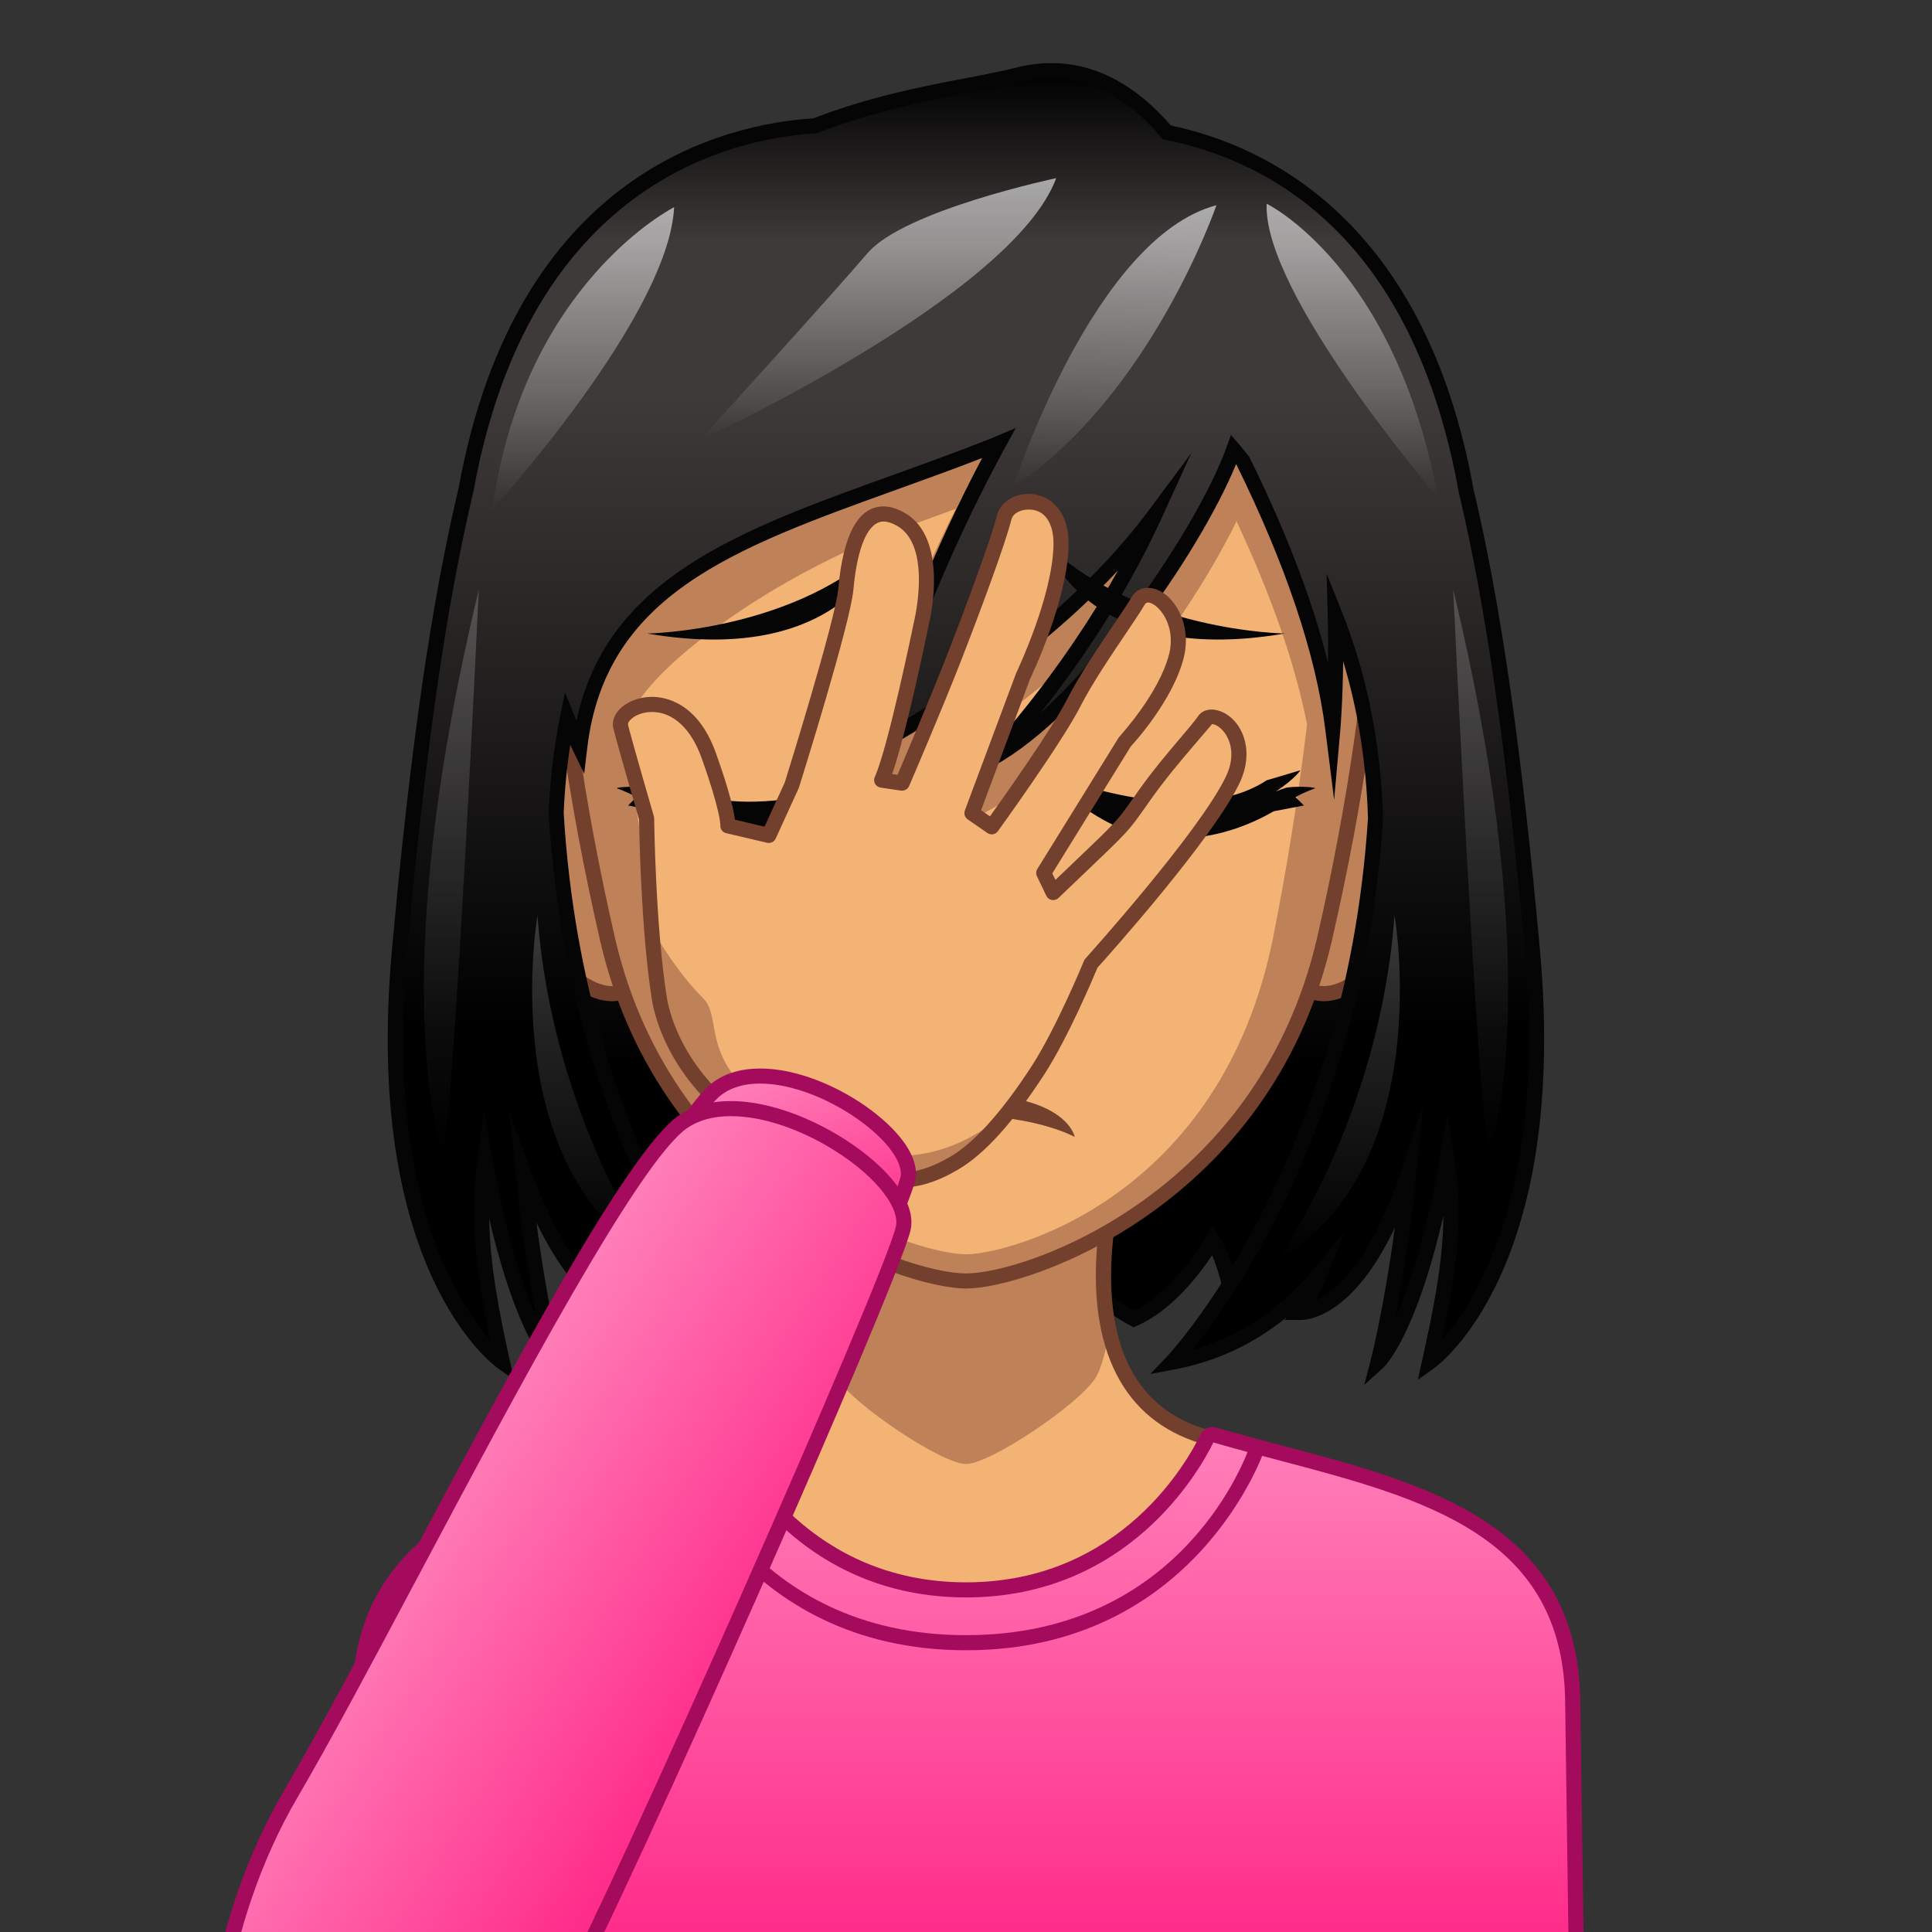 <?xml version="1.0" encoding="utf-8"?>
<!-- Generator: Adobe Illustrator 18.0.0, SVG Export Plug-In . SVG Version: 6.00 Build 0)  -->
<!DOCTYPE svg PUBLIC "-//W3C//DTD SVG 1.1//EN" "http://www.w3.org/Graphics/SVG/1.1/DTD/svg11.dtd">
<svg version="1.1" id="レイヤー_1" xmlns="http://www.w3.org/2000/svg" xmlns:xlink="http://www.w3.org/1999/xlink" x="0px"
	 y="0px" width="64px" height="64px" viewBox="0 0 64 64" style="enable-background:new 0 0 64 64;" xml:space="preserve">
<rect x="0" y="0" width="64" height="64" fill="#333333" stroke="none"/>
<g>
	<g>
		<linearGradient id="SVGID_1_" gradientUnits="userSpaceOnUse" x1="41.3" y1="10.729" x2="41.3" y2="43.707">
			<stop  offset="0" style="stop-color:#000000"/>
			<stop  offset="0.132" style="stop-color:#3E3A39"/>
			<stop  offset="0.251" style="stop-color:#3E3A39"/>
			<stop  offset="0.741" style="stop-color:#000000"/>
		</linearGradient>
		<path style="fill:url(#SVGID_1_);" d="M40.933,43.707c0,0-0.191-1.706-0.759-2.63
			c0,0-1.106,1.959-2.614,2.614c0,0-1.688-0.908-1.705-1.619l1.056-31.343
			C36.91,10.729,56.049,21.923,40.933,43.707z"/>
		<path style="fill:#050505;" d="M40.759,44.396l-0.074-0.662
			c-0.002-0.014-0.146-1.258-0.532-2.151c-0.413,0.623-1.33,1.832-2.493,2.338
			L37.548,43.969l-0.106-0.058c-0.304-0.163-1.817-1.018-1.837-1.833l1.07-31.777
			l0.361,0.212c0.076,0.044,7.612,4.539,9.519,13.166
			c1.375,6.223-0.447,13.009-5.417,20.17L40.759,44.396z M37.146,11.176
			l-1.041,30.905c0.009,0.354,0.828,0.97,1.466,1.33
			c1.356-0.659,2.376-2.438,2.386-2.457l0.209-0.368l0.222,0.36
			c0.371,0.603,0.586,1.497,0.696,2.098c4.615-6.847,6.292-13.321,4.984-19.251
			C44.45,16.46,38.655,12.182,37.146,11.176z"/>
	</g>
	<g>
		<linearGradient id="SVGID_2_" gradientUnits="userSpaceOnUse" x1="22.781" y1="10.729" x2="22.781" y2="43.707">
			<stop  offset="0" style="stop-color:#000000"/>
			<stop  offset="0.132" style="stop-color:#3E3A39"/>
			<stop  offset="0.251" style="stop-color:#3E3A39"/>
			<stop  offset="0.741" style="stop-color:#000000"/>
		</linearGradient>
		<path style="fill:url(#SVGID_2_);" d="M23.067,43.707c0,0,0.191-1.706,0.759-2.63
			c0,0,1.106,1.959,2.614,2.614c0,0,1.688-0.908,1.705-1.619l-0.203-31.343
			C27.943,10.729,7.951,21.923,23.067,43.707z"/>
		<path style="fill:#050505;" d="M23.242,44.397l-0.38-0.548
			c-4.883-7.036-6.64-13.716-5.223-19.854
			c2.04-8.836,10.101-13.439,10.182-13.484l0.369-0.207l0.206,31.766
			c-0.019,0.823-1.533,1.678-1.836,1.841L26.453,43.969l-0.111-0.048
			c-1.164-0.506-2.08-1.715-2.494-2.338c-0.388,0.894-0.53,2.138-0.532,2.151
			L23.242,44.397z M23.836,40.586l0.208,0.368
			c0.01,0.019,1.029,1.798,2.386,2.457c0.637-0.36,1.457-0.977,1.465-1.345
			l-0.2-30.894c-1.589,1.01-7.833,5.4-9.571,12.94
			c-1.347,5.843,0.266,12.209,4.792,18.931c0.111-0.601,0.326-1.495,0.697-2.098
			L23.836,40.586z"/>
	</g>
</g>
<g>
	<g>
		<path style="fill:#F2B375;" d="M39.861,47.58c-5.274-1.599-2.657-9.382-2.657-9.382
			L32,39.022l-5.204-0.824c0,0,2.616,7.783-2.657,9.382
			c-5.274,1.599-11.742,2.239-11.742,8.955l-0.122,8.829h39.45l-0.122-8.829
			C51.603,49.819,45.135,49.18,39.861,47.58z"/>
		<path style="fill:#BF8258;" d="M32,41.712l-4.631-0.733c0.106,0.98,0.114,2.09-0.125,3.137
			c0.133,0.669,0.292,1.257,0.474,1.539C28.287,46.541,31.204,48.498,32,48.498
			c0.796,0,3.713-1.958,4.283-2.842c0.182-0.282,0.341-0.87,0.474-1.539
			c-0.239-1.047-0.231-2.157-0.125-3.137L32,41.712z"/>
		<path style="fill:#72402D;" d="M51.979,65.615h-39.957l0.125-9.084
			c0-5.958,4.905-7.277,9.649-8.554c0.766-0.207,1.53-0.412,2.27-0.637
			c1.141-0.346,1.981-1.028,2.498-2.029c1.411-2.734,0.01-6.99-0.004-7.032
			l-0.131-0.392L32,38.77l5.571-0.882l-0.131,0.392
			c-0.015,0.042-1.416,4.298-0.005,7.032c0.517,1.001,1.357,1.684,2.498,2.029
			c0.74,0.225,1.504,0.43,2.271,0.637c4.743,1.276,9.648,2.596,9.648,8.558
			L51.979,65.615z M12.529,65.115h38.942l-0.118-8.576
			c0-5.582-4.507-6.795-9.278-8.079c-0.771-0.208-1.54-0.415-2.285-0.641
			c-1.276-0.387-2.218-1.153-2.798-2.279c-1.265-2.451-0.47-5.88-0.144-7.031
			L32,39.275l-0.039-0.006l-4.81-0.761c0.326,1.151,1.121,4.58-0.143,7.031
			c-0.581,1.126-1.522,1.893-2.797,2.279c-0.746,0.226-1.515,0.433-2.286,0.641
			c-4.772,1.284-9.279,2.497-9.279,8.075L12.529,65.115z"/>
	</g>
	<g>
		<g>
			<path style="fill:#BF8258;" d="M43.454,26.859c0,0,0.74-2.266,2.261-2.413
				c1.521-0.147,2.463,5.352-0.402,7.782c-1.814,1.538-2.484,0.018-2.484,0.018
				L43.454,26.859z"/>
			<path style="fill:#72402D;" d="M43.854,33.166c-0.882,0-1.238-0.786-1.253-0.819l-0.027-0.062
				l0.633-5.455c0.043-0.147,0.82-2.472,2.484-2.633l0.084-0.004
				c0.525,0,0.984,0.461,1.292,1.298c0.629,1.715,0.559,5.104-1.592,6.927
				C44.89,32.915,44.344,33.166,43.854,33.166z M43.086,32.199
				c0.078,0.133,0.317,0.467,0.768,0.467c0.369,0,0.806-0.211,1.297-0.629
				c1.97-1.67,2.027-4.791,1.446-6.374c-0.223-0.607-0.53-0.97-0.822-0.97
				c-1.378,0.131-2.076,2.223-2.083,2.244L43.086,32.199z"/>
		</g>
		<g>
			<path style="fill:#BF8258;" d="M20.671,26.859c0,0-0.74-2.266-2.261-2.413
				c-1.521-0.147-2.463,5.352,0.402,7.782c1.814,1.538,2.483,0.018,2.483,0.018
				L20.671,26.859z"/>
			<path style="fill:#72402D;" d="M20.271,33.166L20.271,33.166
				c-0.49,0-1.035-0.251-1.62-0.747c-2.151-1.824-2.221-5.212-1.592-6.928
				c0.307-0.837,0.766-1.298,1.291-1.298l0.084,0.004
				c1.665,0.161,2.442,2.486,2.475,2.584l0.644,5.503l-0.027,0.062
				C21.51,32.38,21.154,33.166,20.271,33.166z M18.384,24.695
				c-0.327,0-0.633,0.362-0.855,0.968c-0.581,1.583-0.523,4.704,1.446,6.375
				c0.492,0.417,0.928,0.628,1.297,0.628c0.451,0,0.69-0.334,0.768-0.467
				l-0.616-5.311v0c-0.005,0-0.706-2.065-2.036-2.193
				C18.386,24.695,18.385,24.695,18.384,24.695z"/>
		</g>
		<g>
			<path style="fill:#BF8258;" d="M43.22,9.047C40.173,7.035,37.58,6.304,32,6.304
				s-8.173,0.73-11.22,2.743c-3.731,2.465-2.667,13.324-0.656,22.062
				C22.136,39.847,30.096,42.434,32,42.434s9.864-2.587,11.875-11.325
				C45.886,22.372,46.951,11.512,43.22,9.047z"/>
			<path style="fill:#72402D;" d="M32,42.684c-2.088,0-10.103-2.759-12.119-11.518
				c-2.107-9.158-3.014-19.833,0.762-22.327C23.834,6.731,26.594,6.054,32,6.054
				s8.166,0.677,11.357,2.785c3.776,2.495,2.87,13.169,0.762,22.327
				C42.103,39.925,34.088,42.684,32,42.684z M32,6.554
				c-5.358,0-7.947,0.631-11.082,2.702c-3.566,2.356-2.525,13.215-0.55,21.797
				C22.316,39.518,30,42.184,32,42.184s9.684-2.666,11.633-11.13
				c1.975-8.583,3.016-19.441-0.551-21.797C39.947,7.186,37.358,6.554,32,6.554z"/>
		</g>
		<g>
			<path style="fill:#F2B375;" d="M40.961,17.268c-1.534,3.145-4.931,7.76-7.782,9.343
				L29.235,28.801l3.134-3.246c0.019-0.02,1.168-1.22,2.533-3.16
				c-2.83,2.371-5.535,3.768-5.7,3.853l-1.408,0.72l0.459-1.514
				c0.917-3.023,2.06-5.908,3.406-8.598c-0.614,0.228-1.22,0.447-1.815,0.661
				c-4.213,1.518-9.038,4.952-9.108,6.74c0.277,2.272,0.651,4.573,1.08,6.745
				C23.541,39.741,30.618,41.55,32,41.55c1.382,0,8.459-1.809,10.184-10.546
				c0.445-2.255,0.834-4.651,1.114-7.008C42.907,22.008,42.128,19.756,40.961,17.268z
				 M32,34.479c-0.478,0-1.224-0.204-1.224-0.466c0-0.343,1.011-0.87,1.224-0.87
				s1.224,0.527,1.224,0.87C33.224,34.275,32.478,34.479,32,34.479z"/>
			<linearGradient id="SVGID_3_" gradientUnits="userSpaceOnUse" x1="31.426" y1="33.518" x2="31.426" y2="28.538">
				<stop  offset="0" style="stop-color:#FFFFFF;stop-opacity:0"/>
				<stop  offset="0.4" style="stop-color:#FFFFFF;stop-opacity:0.2"/>
				<stop  offset="0.6" style="stop-color:#FFFFFF;stop-opacity:0.2"/>
				<stop  offset="1" style="stop-color:#FFFFFF;stop-opacity:0"/>
			</linearGradient>
			<path style="fill:url(#SVGID_3_);" d="M32.165,31.028c0,1.375-0.884,2.49-1.279,2.49
				c-0.396,0-0.117-1.545,0.102-2.879c0.205-1.245,0.372-2.101,0.768-2.101
				S32.165,29.653,32.165,31.028z"/>
		</g>
	</g>
</g>
<g>
	<g>
		<linearGradient id="SVGID_4_" gradientUnits="userSpaceOnUse" x1="32" y1="2.339" x2="32" y2="45.128">
			<stop  offset="0" style="stop-color:#000000"/>
			<stop  offset="0.132" style="stop-color:#3E3A39"/>
			<stop  offset="0.251" style="stop-color:#3E3A39"/>
			<stop  offset="0.741" style="stop-color:#000000"/>
		</linearGradient>
		<path style="fill:url(#SVGID_4_);" d="M50.763,31.482c-0.477-5.247-1.139-10.782-2.194-15.22
			C47.007,7.571,42.016,5.063,38.65,4.383c-1.129-1.333-2.769-2.455-4.944-1.899
			c-1.545,0.395-4.054,0.649-6.701,1.681c-3.073,0.187-9.707,1.81-11.565,12.061
			c-1.06,4.444-1.724,9.995-2.202,15.256c-0.96,10.554,3.412,13.646,3.412,13.646
			c-0.45-2.043-0.906-4.264-0.583-6.71c0.994,5.538,2.289,6.71,2.289,6.71
			s-0.647-2.478-1.032-6.349c1.743,4.785,3.628,4.697,3.628,4.697
			s-0.286-0.351-0.666-1.287c1.212,1.467,2.8,2.55,4.893,2.939
			c0,0-6.048-6.31-6.752-18.209c0.045-1.091,0.172-2.129,0.371-3.118
			c0.242,0.601,0.411,0.952,0.411,0.952c0.746-6.302,7.036-7.344,13.745-10.009
			c0.048-0.019,0.088-0.042,0.135-0.062c-1.478,2.703-2.969,6.045-4.19,10.071
			c0,0,5.863-2.996,9.356-7.697C36.101,21.769,32.853,25.126,32.853,25.126
			c3.145-1.746,6.986-7.389,8.014-10.232c0.11,0.127,0.213,0.263,0.32,0.394
			c1.403,2.854,2.606,5.989,2.966,8.862c0,0,0.138-1.555,0.08-3.754
			c0.787,1.977,1.26,4.217,1.333,6.723c-0.758,11.772-6.744,18.009-6.744,18.009
			c2.093-0.39,3.681-1.472,4.893-2.939c-0.38,0.936-0.666,1.287-0.666,1.287
			s2.027,0.16,3.628-4.697c-0.385,3.871-1.032,6.349-1.032,6.349
			s1.294-1.172,2.289-6.71c0.377,2.339-0.133,4.667-0.583,6.71
			C47.352,45.128,51.723,42.037,50.763,31.482z"/>
		<path style="fill:#050505;" d="M45.193,45.876l0.211-0.812
			c0.006-0.02,0.438-1.697,0.803-4.403c-1.366,2.896-2.816,3.065-3.134,3.065
			h-0.52l0.064-0.088c-1.092,0.893-2.347,1.474-3.749,1.735l-0.764,0.142
			l0.537-0.561c0.06-0.062,5.933-6.316,6.675-17.852
			c-0.054-1.823-0.33-3.569-0.822-5.2c-0.015,1.367-0.092,2.257-0.093,2.269
			l-0.206,2.329l-0.291-2.319c-0.312-2.49-1.302-5.446-2.942-8.784l-0.016-0.019
			c-1.248,3.034-4.933,8.277-7.973,9.965l-1.469,0.815l1.167-1.208
			c0.027-0.028,2.371-2.473,4.367-6.058c-3.464,3.722-7.978,6.055-8.03,6.082
			l-0.524,0.268l0.171-0.563c1.021-3.369,2.326-6.563,3.88-9.506
			c-0.962,0.373-1.913,0.715-2.837,1.048c-5.387,1.941-9.643,3.474-10.245,8.56
			l-0.101,0.852l-0.373-0.773c0,0-0.032-0.065-0.087-0.188
			c-0.114,0.737-0.188,1.493-0.219,2.256c0.688,11.634,6.622,17.962,6.682,18.025
			l0.536,0.561l-0.763-0.142c-1.38-0.257-2.618-0.825-3.698-1.693l0.017,0.021
			l-0.488,0.024c0,0-0,0-0.001,0c-0.205,0-1.678-0.107-3.188-3.224
			c0.368,2.799,0.818,4.542,0.823,4.562l0.212,0.812l-0.622-0.562
			c-0.048-0.044-1.059-1-1.979-4.954c0.028,1.58,0.328,3.096,0.685,4.715
			l0.139,0.631l-0.528-0.373c-0.183-0.13-4.478-3.296-3.516-13.872
			c0.604-6.651,1.306-11.51,2.208-15.292C17.095,5.689,24.017,4.107,26.95,3.919
			c1.854-0.719,3.633-1.06,5.065-1.334c0.627-0.12,1.169-0.224,1.629-0.342
			c1.884-0.481,3.639,0.174,5.14,1.913c3.092,0.649,8.417,3.084,10.031,12.062
			c0.894,3.757,1.593,8.604,2.197,15.242c0.961,10.576-3.334,13.742-3.517,13.872
			L46.969,45.705l0.139-0.631c0.329-1.493,0.69-3.132,0.708-4.813
			c-0.926,4.037-1.952,5.008-2.001,5.053L45.193,45.876z M19.44,40.776
			l1.037,1.254c1.107,1.34,2.457,2.239,4.018,2.682
			c-1.477-1.841-5.738-7.953-6.319-17.777c0.044-1.102,0.17-2.164,0.375-3.182
			l0.165-0.82l0.312,0.776c0.024,0.059,0.047,0.116,0.069,0.17
			c1.002-4.728,5.393-6.31,10.434-8.126c1.082-0.39,2.2-0.792,3.328-1.241
			l0.788-0.333l-0.341,0.625c-1.592,2.911-2.932,6.082-3.988,9.436
			c1.519-0.86,5.929-3.556,8.735-7.331l1.41-1.899l-0.982,2.152
			c-1.242,2.72-2.862,5.008-4.012,6.458c2.619-2.366,5.334-6.517,6.163-8.81
			l0.146-0.403l0.279,0.325c0.068,0.079,0.134,0.161,0.2,0.244l0.124,0.153
			c1.239,2.512,2.11,4.795,2.613,6.836c0.006-0.468,0.004-0.994-0.011-1.562
			L43.946,19l0.52,1.304c0.825,2.074,1.28,4.365,1.351,6.809
			c-0.625,9.728-4.843,15.771-6.311,17.6c1.562-0.442,2.91-1.342,4.018-2.682
			l1.033-1.251l-0.609,1.504C43.812,42.617,43.688,42.88,43.582,43.082
			c0.66-0.312,1.841-1.293,2.859-4.381l0.711-2.157l-0.225,2.26
			c-0.206,2.067-0.489,3.751-0.708,4.869c0.433-0.972,0.987-2.615,1.469-5.298
			l0.26-1.444l0.233,1.448c0.336,2.088-0.013,4.136-0.41,5.995
			c1.122-1.274,3.463-4.945,2.743-12.869c-0.602-6.612-1.297-11.438-2.188-15.185
			C46.825,7.975,42.209,5.357,38.6,4.628l-0.085-0.017l-0.056-0.066
			c-1.388-1.64-2.972-2.259-4.691-1.818c-0.475,0.122-1.023,0.227-1.659,0.349
			c-1.42,0.272-3.188,0.611-5.014,1.323l-0.076,0.017
			c-2.792,0.169-9.487,1.664-11.334,11.855c-0.899,3.771-1.597,8.607-2.199,15.234
			c-0.721,7.93,1.624,11.601,2.745,12.873c-0.417-1.998-0.692-3.883-0.414-5.992
			l0.21-1.591L16.312,38.375c0.481,2.682,1.036,4.325,1.469,5.298
			c-0.219-1.118-0.501-2.802-0.707-4.869l-0.197-1.979l0.681,1.868
			c1.073,2.944,2.19,3.977,2.835,4.338c-0.1-0.194-0.215-0.441-0.339-0.748
			L19.44,40.776z"/>
	</g>
	<linearGradient id="SVGID_5_" gradientUnits="userSpaceOnUse" x1="44.797" y1="6.749" x2="44.797" y2="16.486">
		<stop  offset="0" style="stop-color:#FFFFFF;stop-opacity:0.6"/>
		<stop  offset="1" style="stop-color:#FFFFFF;stop-opacity:0"/>
	</linearGradient>
	<path style="fill:url(#SVGID_5_);" d="M41.96,6.749c0,0,4.255,2.061,5.676,9.737
		C47.636,16.486,41.827,9.734,41.96,6.749z"/>
	
		<linearGradient id="SVGID_6_" gradientUnits="userSpaceOnUse" x1="38.501" y1="6.247" x2="38.501" y2="15.798" gradientTransform="matrix(0.999 0.033 -0.033 0.999 -1.182 -0.83)">
		<stop  offset="0" style="stop-color:#FFFFFF;stop-opacity:0.6"/>
		<stop  offset="1" style="stop-color:#FFFFFF;stop-opacity:0"/>
	</linearGradient>
	<path style="fill:url(#SVGID_6_);" d="M40.296,6.798c0,0-2.152,6.285-6.733,9.333
		C33.564,16.131,36.23,7.872,40.296,6.798z"/>
	<linearGradient id="SVGID_7_" gradientUnits="userSpaceOnUse" x1="29.087" y1="5.901" x2="29.087" y2="14.578">
		<stop  offset="0" style="stop-color:#FFFFFF;stop-opacity:0.6"/>
		<stop  offset="1" style="stop-color:#FFFFFF;stop-opacity:0"/>
	</linearGradient>
	<path style="fill:url(#SVGID_7_);" d="M34.989,5.901c0,0-5.036,1.062-6.252,2.486
		c-1.215,1.424-5.552,6.191-5.552,6.191S33.543,9.81,34.989,5.901z"/>
	<linearGradient id="SVGID_8_" gradientUnits="userSpaceOnUse" x1="19.321" y1="6.863" x2="19.321" y2="16.875">
		<stop  offset="0" style="stop-color:#FFFFFF;stop-opacity:0.6"/>
		<stop  offset="1" style="stop-color:#FFFFFF;stop-opacity:0"/>
	</linearGradient>
	<path style="fill:url(#SVGID_8_);" d="M22.332,6.863c0,0-4.993,2.511-6.023,10.012
		C16.31,16.875,22.154,10.472,22.332,6.863z"/>
	<linearGradient id="SVGID_9_" gradientUnits="userSpaceOnUse" x1="49.049" y1="19.535" x2="49.049" y2="38.199">
		<stop  offset="0" style="stop-color:#FFFFFF;stop-opacity:0.2"/>
		<stop  offset="1" style="stop-color:#FFFFFF;stop-opacity:0"/>
	</linearGradient>
	<path style="fill:url(#SVGID_9_);" d="M49.334,38.199c0,0,2.017-5.335-1.195-18.663
		C48.139,19.535,48.96,37.108,49.334,38.199z"/>
	<linearGradient id="SVGID_10_" gradientUnits="userSpaceOnUse" x1="44.342" y1="30.324" x2="44.342" y2="41.755">
		<stop  offset="0" style="stop-color:#FFFFFF;stop-opacity:0.2"/>
		<stop  offset="1" style="stop-color:#FFFFFF;stop-opacity:0"/>
	</linearGradient>
	<path style="fill:url(#SVGID_10_);" d="M46.195,30.324c0,0,1.441,8.293-3.884,11.431
		C42.311,41.755,45.703,37.048,46.195,30.324z"/>
	
		<linearGradient id="SVGID_11_" gradientUnits="userSpaceOnUse" x1="49.049" y1="19.535" x2="49.049" y2="38.199" gradientTransform="matrix(-1 0 0 1 64 0)">
		<stop  offset="0" style="stop-color:#FFFFFF;stop-opacity:0.2"/>
		<stop  offset="1" style="stop-color:#FFFFFF;stop-opacity:0"/>
	</linearGradient>
	<path style="fill:url(#SVGID_11_);" d="M14.666,38.199c0,0-2.017-5.335,1.195-18.663
		C15.861,19.535,15.04,37.108,14.666,38.199z"/>
	
		<linearGradient id="SVGID_12_" gradientUnits="userSpaceOnUse" x1="44.342" y1="30.324" x2="44.342" y2="41.755" gradientTransform="matrix(-1 0 0 1 64 0)">
		<stop  offset="0" style="stop-color:#FFFFFF;stop-opacity:0.2"/>
		<stop  offset="1" style="stop-color:#FFFFFF;stop-opacity:0"/>
	</linearGradient>
	<path style="fill:url(#SVGID_12_);" d="M17.805,30.324c0,0-1.441,8.293,3.884,11.431
		C21.689,41.755,18.297,37.048,17.805,30.324z"/>
</g>
<g>
	<path style="fill:#050505;" d="M29.386,17.958c0,0-1.213,4.176-7.95,3.028
		C21.436,20.986,26.437,20.917,29.386,17.958z"/>
	<path style="fill:#050505;" d="M34.614,17.958c0,0,1.213,4.176,7.95,3.028
		C42.564,20.986,37.563,20.917,34.614,17.958z"/>
</g>
<path style="fill:#72402D;" d="M32,36.96c-2.343,0-3.602,0.704-3.602,0.704
	S28.646,36.256,32,36.256s3.602,1.407,3.602,1.407S34.343,36.96,32,36.96z"/>
<path style="fill:#050505;" d="M42.917,26.408c0.292-0.172,0.654-0.296,0.654-0.296
	c-0.054-0.056-0.802-0.071-0.994-0.009c-0.097,0.031-0.2,0.071-0.31,0.116
	c0.63-0.421,0.811-0.703,0.811-0.703l-1.118,0.333C39.438,27.5,35.094,25.75,35.094,25.75
	c0.322,0.312,0.725,0.571,1.164,0.788c-0.591-0.219-1.026-0.387-1.341-0.244
	c0.802-0.015,1.583,1.48,4.106,1.48c1.23,0,2.357-0.427,3.17-0.9
	L43.194,26.683L42.917,26.408z"/>
<path style="fill:#050505;" d="M21.083,26.408c-0.292-0.172-0.654-0.296-0.654-0.296
	c0.054-0.056,0.802-0.071,0.994-0.009c0.097,0.031,0.2,0.071,0.31,0.116
	c-0.63-0.421-0.811-0.703-0.811-0.703l1.118,0.333
	C24.562,27.5,28.906,25.75,28.906,25.75c-0.322,0.312-0.725,0.571-1.164,0.788
	c0.591-0.219,1.026-0.387,1.341-0.244c-0.802-0.015-1.583,1.48-4.106,1.48
	c-1.23,0-2.357-0.427-3.17-0.9L20.806,26.683L21.083,26.408z"/>
<g>
	<path style="fill:#F2B375;" d="M25.904,37.91c-3.121-1.505-3.913-3.894-4.061-4.825
		c-0.386-2.436-0.422-5.974-0.422-5.974s-0.684-2.347-0.859-3.037
		c-0.175-0.691,2.004-1.596,2.916,0.951c0.67,1.872,0.636,2.332,0.636,2.332
		l1.356,0.318l0.756-1.651c0,0,1.694-5.394,1.795-6.507
		c0.101-1.113,0.451-3.085,1.815-2.318c1.364,0.766,0.687,3.452,0.687,3.452
		s-0.847,4.147-1.315,5.192l0.678,0.1c0,0,1.066-2.474,1.721-4.153
		c0.654-1.679,1.464-3.867,1.658-4.644c0.194-0.778,1.918-0.89,1.885,0.909
		c-0.033,1.799-1.253,4.332-1.253,4.332l-1.699,4.549l0.656,0.454
		c0,0,2.108-2.918,2.708-4.092c0.599-1.173,1.758-2.745,2.144-3.394
		c0.385-0.649,1.614,0.416,1.269,1.809c-0.345,1.394-1.699,2.846-1.699,2.846
		l-2.699,4.359l0.312,0.65c2.519-2.414,2.171-2.023,3.049-3.257
		c0.788-1.108,1.616-1.961,1.96-2.449c0.344-0.487,1.644,0.502,0.935,1.975
		c-0.922,1.914-4.693,6.084-4.693,6.084s-0.918,2.244-1.762,3.542
		c-0.844,1.298-1.811,2.513-2.792,3.081C30.121,39.394,28.879,39.344,25.904,37.91z
		"/>
	<path style="fill:#BF8258;" d="M33.373,36.87c-0.78,0.489-2.931,2.568-6.72,0.566
		c-3.788-2.002-2.586-3.605-3.376-4.385c-0.789-0.78-1.449-1.896-1.449-1.896
		s-0.799,4.369,4.738,7.074C31.383,40.623,33.373,36.87,33.373,36.87z"/>
	<path style="fill:#72402D;" d="M29.694,39.353c-0.962,0-2.128-0.364-3.898-1.217
		c-3.509-1.692-4.114-4.472-4.2-5.012c-0.364-2.297-0.42-5.602-0.425-5.976
		c-0.086-0.297-0.687-2.362-0.851-3.013c-0.048-0.188,0.001-0.387,0.138-0.563
		c0.23-0.295,0.678-0.487,1.141-0.487c0.436,0,1.515,0.181,2.114,1.855
		c0.455,1.271,0.594,1.916,0.634,2.214l0.98,0.23l0.67-1.465
		c0.006-0.024,1.676-5.352,1.773-6.425c0.163-1.804,0.667-2.718,1.497-2.718
		c0.216,0,0.448,0.069,0.689,0.205c1.514,0.85,0.836,3.614,0.807,3.731
		c-0.029,0.147-0.73,3.563-1.21,4.929l0.178,0.026
		c0.255-0.596,1.096-2.57,1.642-3.968c0.688-1.766,1.464-3.877,1.648-4.614
		c0.105-0.427,0.538-0.725,1.051-0.725c0.337,0,0.651,0.131,0.886,0.37
		c0.208,0.211,0.453,0.614,0.44,1.329c-0.033,1.833-1.227,4.33-1.277,4.436
		L32.5,26.839l0.294,0.204c0.483-0.676,2.052-2.893,2.545-3.86
		c0.399-0.784,1.033-1.723,1.542-2.478c0.258-0.382,0.479-0.709,0.609-0.93
		c0.271-0.46,0.931-0.389,1.369,0.17c0.385,0.493,0.519,1.175,0.358,1.827
		c-0.357,1.44-1.702,2.896-1.76,2.957l-2.598,4.203l0.104,0.216l0.602-0.576
		C37,27.204,37,27.204,37.543,26.435l0.19-0.27
		c0.476-0.667,0.962-1.24,1.353-1.7c0.255-0.3,0.476-0.56,0.608-0.748
		c0.28-0.397,0.982-0.216,1.342,0.355c0.332,0.53,0.341,1.212,0.023,1.873
		c-0.896,1.856-4.324,5.689-4.704,6.111c-0.133,0.32-0.973,2.32-1.767,3.543
		c-1.049,1.613-1.99,2.647-2.876,3.161
		C31.006,39.17,30.383,39.353,29.694,39.353z M21.599,23.585
		c-0.358,0-0.632,0.147-0.746,0.294c-0.019,0.024-0.061,0.085-0.049,0.133
		c0.172,0.678,0.85,3.005,0.856,3.029c0.006,0.022,0.009,0.044,0.01,0.067
		c0,0.035,0.041,3.548,0.42,5.938c0.079,0.497,0.638,3.056,3.922,4.639
		c1.698,0.819,2.799,1.168,3.682,1.168c0.604,0,1.132-0.157,1.767-0.524
		c0.806-0.468,1.717-1.478,2.708-3.002c0.821-1.264,1.731-3.478,1.74-3.5
		c0.011-0.027,0.026-0.051,0.046-0.073c0.037-0.042,3.757-4.166,4.653-6.025
		c0.344-0.713,0.117-1.209,0.004-1.39c-0.144-0.229-0.345-0.353-0.461-0.353
		c-0.194,0.227-0.41,0.481-0.685,0.803c-0.384,0.453-0.862,1.016-1.325,1.667
		l-0.189,0.268c-0.571,0.81-0.571,0.81-2.04,2.212l-0.851,0.813
		c-0.058,0.055-0.135,0.078-0.218,0.065c-0.078-0.014-0.146-0.065-0.181-0.138
		l-0.312-0.65c-0.037-0.077-0.032-0.167,0.013-0.24L37.062,24.427
		c0.043-0.053,1.344-1.461,1.67-2.774c0.124-0.503,0.024-1.026-0.268-1.398
		c-0.16-0.205-0.333-0.296-0.434-0.296c-0.035,0-0.073,0.009-0.111,0.073
		c-0.134,0.226-0.36,0.562-0.624,0.954c-0.502,0.744-1.126,1.669-1.512,2.426
		c-0.601,1.177-2.641,4.004-2.728,4.124c-0.08,0.11-0.234,0.136-0.345,0.059
		l-0.656-0.454c-0.094-0.065-0.132-0.186-0.092-0.293l1.699-4.549
		c0.021-0.046,1.206-2.526,1.237-4.249c0.008-0.429-0.095-0.764-0.297-0.97
		c-0.331-0.337-1.009-0.22-1.096,0.126c-0.202,0.811-1.024,3.025-1.667,4.675
		c-0.649,1.664-1.713,4.136-1.724,4.161c-0.045,0.104-0.158,0.161-0.266,0.148
		l-0.678-0.1c-0.077-0.012-0.145-0.059-0.183-0.127
		c-0.038-0.068-0.041-0.151-0.009-0.222c0.451-1.008,1.29-5.099,1.298-5.14
		c0.009-0.036,0.617-2.521-0.564-3.185c-0.166-0.093-0.315-0.14-0.444-0.14
		c-0.505,0-0.869,0.825-0.999,2.263c-0.103,1.126-1.736,6.338-1.806,6.559
		l-0.767,1.68c-0.05,0.108-0.171,0.166-0.285,0.14l-1.356-0.318
		c-0.12-0.028-0.202-0.14-0.192-0.262c0-0.012,0.002-0.486-0.622-2.229
		C22.896,24.141,22.297,23.585,21.599,23.585z"/>
</g>
<g>
	<g>
		<linearGradient id="SVGID_13_" gradientUnits="userSpaceOnUse" x1="32" y1="47.521" x2="32" y2="65.365">
			<stop  offset="0" style="stop-color:#FF80B9"/>
			<stop  offset="1" style="stop-color:#FF2687"/>
		</linearGradient>
		<path style="fill:url(#SVGID_13_);" d="M52.1,56.487c0-6.686-6.501-7.383-11.878-8.957
			c-0.092-0.027-0.187,0.011-0.229,0.098C39.589,48.469,37.305,52.667,32,52.667
			s-7.589-4.198-7.994-5.039c-0.042-0.087-0.136-0.125-0.229-0.098
			c-5.377,1.574-11.878,2.271-11.878,8.957l-0.125,8.878h40.45L52.1,56.487z"/>
		<path style="fill:#A40B5D;" d="M52.479,65.615H11.521l0.128-9.133
			c0-5.991,5.029-7.317,9.892-8.601c0.729-0.192,1.458-0.385,2.166-0.592
			l0.129-0.019c0.17,0,0.322,0.096,0.395,0.249
			C24.625,48.338,26.848,52.417,32,52.417s7.375-4.079,7.768-4.897
			c0.074-0.153,0.226-0.248,0.396-0.248l0.13,0.019
			c0.708,0.207,1.436,0.399,2.165,0.592c4.863,1.283,9.892,2.609,9.892,8.604
			L52.479,65.615z M12.028,65.115h39.942l-0.121-8.625c0-5.614-4.624-6.834-9.519-8.125
			c-0.72-0.189-1.437-0.379-2.135-0.582C39.723,48.744,37.36,52.917,32,52.917
			c-5.362,0-7.725-4.175-8.197-5.136c-0.691,0.204-1.412,0.394-2.134,0.584
			c-4.896,1.292-9.52,2.512-9.52,8.121L12.028,65.115z"/>
	</g>
	<path style="fill:#A40B5D;" d="M32,54.667c-7.593,0-9.86-6.557-9.882-6.623l0.475-0.158
		c0.085,0.257,2.183,6.281,9.407,6.281s9.321-6.024,9.407-6.281l0.475,0.158
		C41.859,48.11,39.593,54.667,32,54.667z"/>
</g>
<g>
	<g>
		
			<linearGradient id="SVGID_14_" gradientUnits="userSpaceOnUse" x1="30.467" y1="35.291" x2="30.467" y2="42.612" gradientTransform="matrix(0.93 -0.368 0.368 0.93 -16.537 13.985)">
			<stop  offset="0" style="stop-color:#FF80B9"/>
			<stop  offset="1" style="stop-color:#FF2687"/>
		</linearGradient>
		<path style="fill:url(#SVGID_14_);" d="M21.903,38.648c0.777-1.345,1.439-2.302,1.906-2.625
			c2.05-1.415,6.64,1.485,6.26,3.039c-0.079,0.324-0.478,1.322-1.077,2.73
			L21.903,38.648z"/>
		<path style="fill:#A40B5D;" d="M29.124,42.123l-7.576-3.358l0.14-0.241
			c0.879-1.521,1.508-2.38,1.98-2.706c0.406-0.28,0.914-0.422,1.508-0.422
			c1.763,0,3.803,1.209,4.682,2.329c0.397,0.506,0.555,0.989,0.455,1.397
			c-0.079,0.322-0.445,1.253-1.089,2.768L29.124,42.123z M22.26,38.533
			l6.602,2.928c0.709-1.676,0.917-2.263,0.965-2.458
			c0.061-0.25-0.068-0.594-0.363-0.97c-0.811-1.032-2.727-2.138-4.289-2.138
			c-0.491,0-0.903,0.112-1.224,0.334C23.577,36.487,23.008,37.262,22.26,38.533z"/>
	</g>
	<g>
		
			<linearGradient id="SVGID_15_" gradientUnits="userSpaceOnUse" x1="13.287" y1="45.809" x2="20.798" y2="56.536" gradientTransform="matrix(0.93 -0.368 0.368 0.93 -16.537 13.985)">
			<stop  offset="0" style="stop-color:#FF80B9"/>
			<stop  offset="1" style="stop-color:#FF2687"/>
		</linearGradient>
		<path style="fill:url(#SVGID_15_);" d="M9.642,59.41c3.391-5.784,10.588-20.596,12.977-22.245
			c2.389-1.649,7.74,1.731,7.297,3.542c-0.443,1.811-9.139,21.52-11.33,25.613
			c-1.38,2.578-3.658,6.019-8.048,6.815C6.149,73.932,6.074,65.497,9.642,59.41z
			"/>
		<path style="fill:#A40B5D;" d="M9.98,73.438c-1,0-1.817-0.503-2.362-1.455
			c-1.536-2.681-0.724-8.378,1.809-12.699c1.058-1.804,2.5-4.514,4.027-7.383
			c3.437-6.457,7.332-13.774,9.024-14.943c0.466-0.321,1.05-0.484,1.734-0.484
			c1.977,0,4.401,1.396,5.424,2.699c0.455,0.579,0.636,1.131,0.523,1.594
			c-0.469,1.919-9.169,21.593-11.353,25.672c-1.388,2.592-3.75,6.131-8.224,6.943
			C10.376,73.419,10.174,73.438,9.98,73.438z M24.212,36.974
			c-0.582,0-1.069,0.133-1.45,0.396c-1.592,1.099-5.626,8.677-8.867,14.766
			c-1.529,2.874-2.974,5.589-4.037,7.4c-2.411,4.113-3.239,9.699-1.807,12.199
			c0.548,0.956,1.374,1.349,2.442,1.154c4.213-0.765,6.42-3.976,7.873-6.688
			c2.089-3.903,10.86-23.726,11.308-25.555c0.074-0.304-0.079-0.718-0.431-1.166
			C28.292,38.271,26.044,36.974,24.212,36.974z"/>
	</g>
</g>
</svg>
